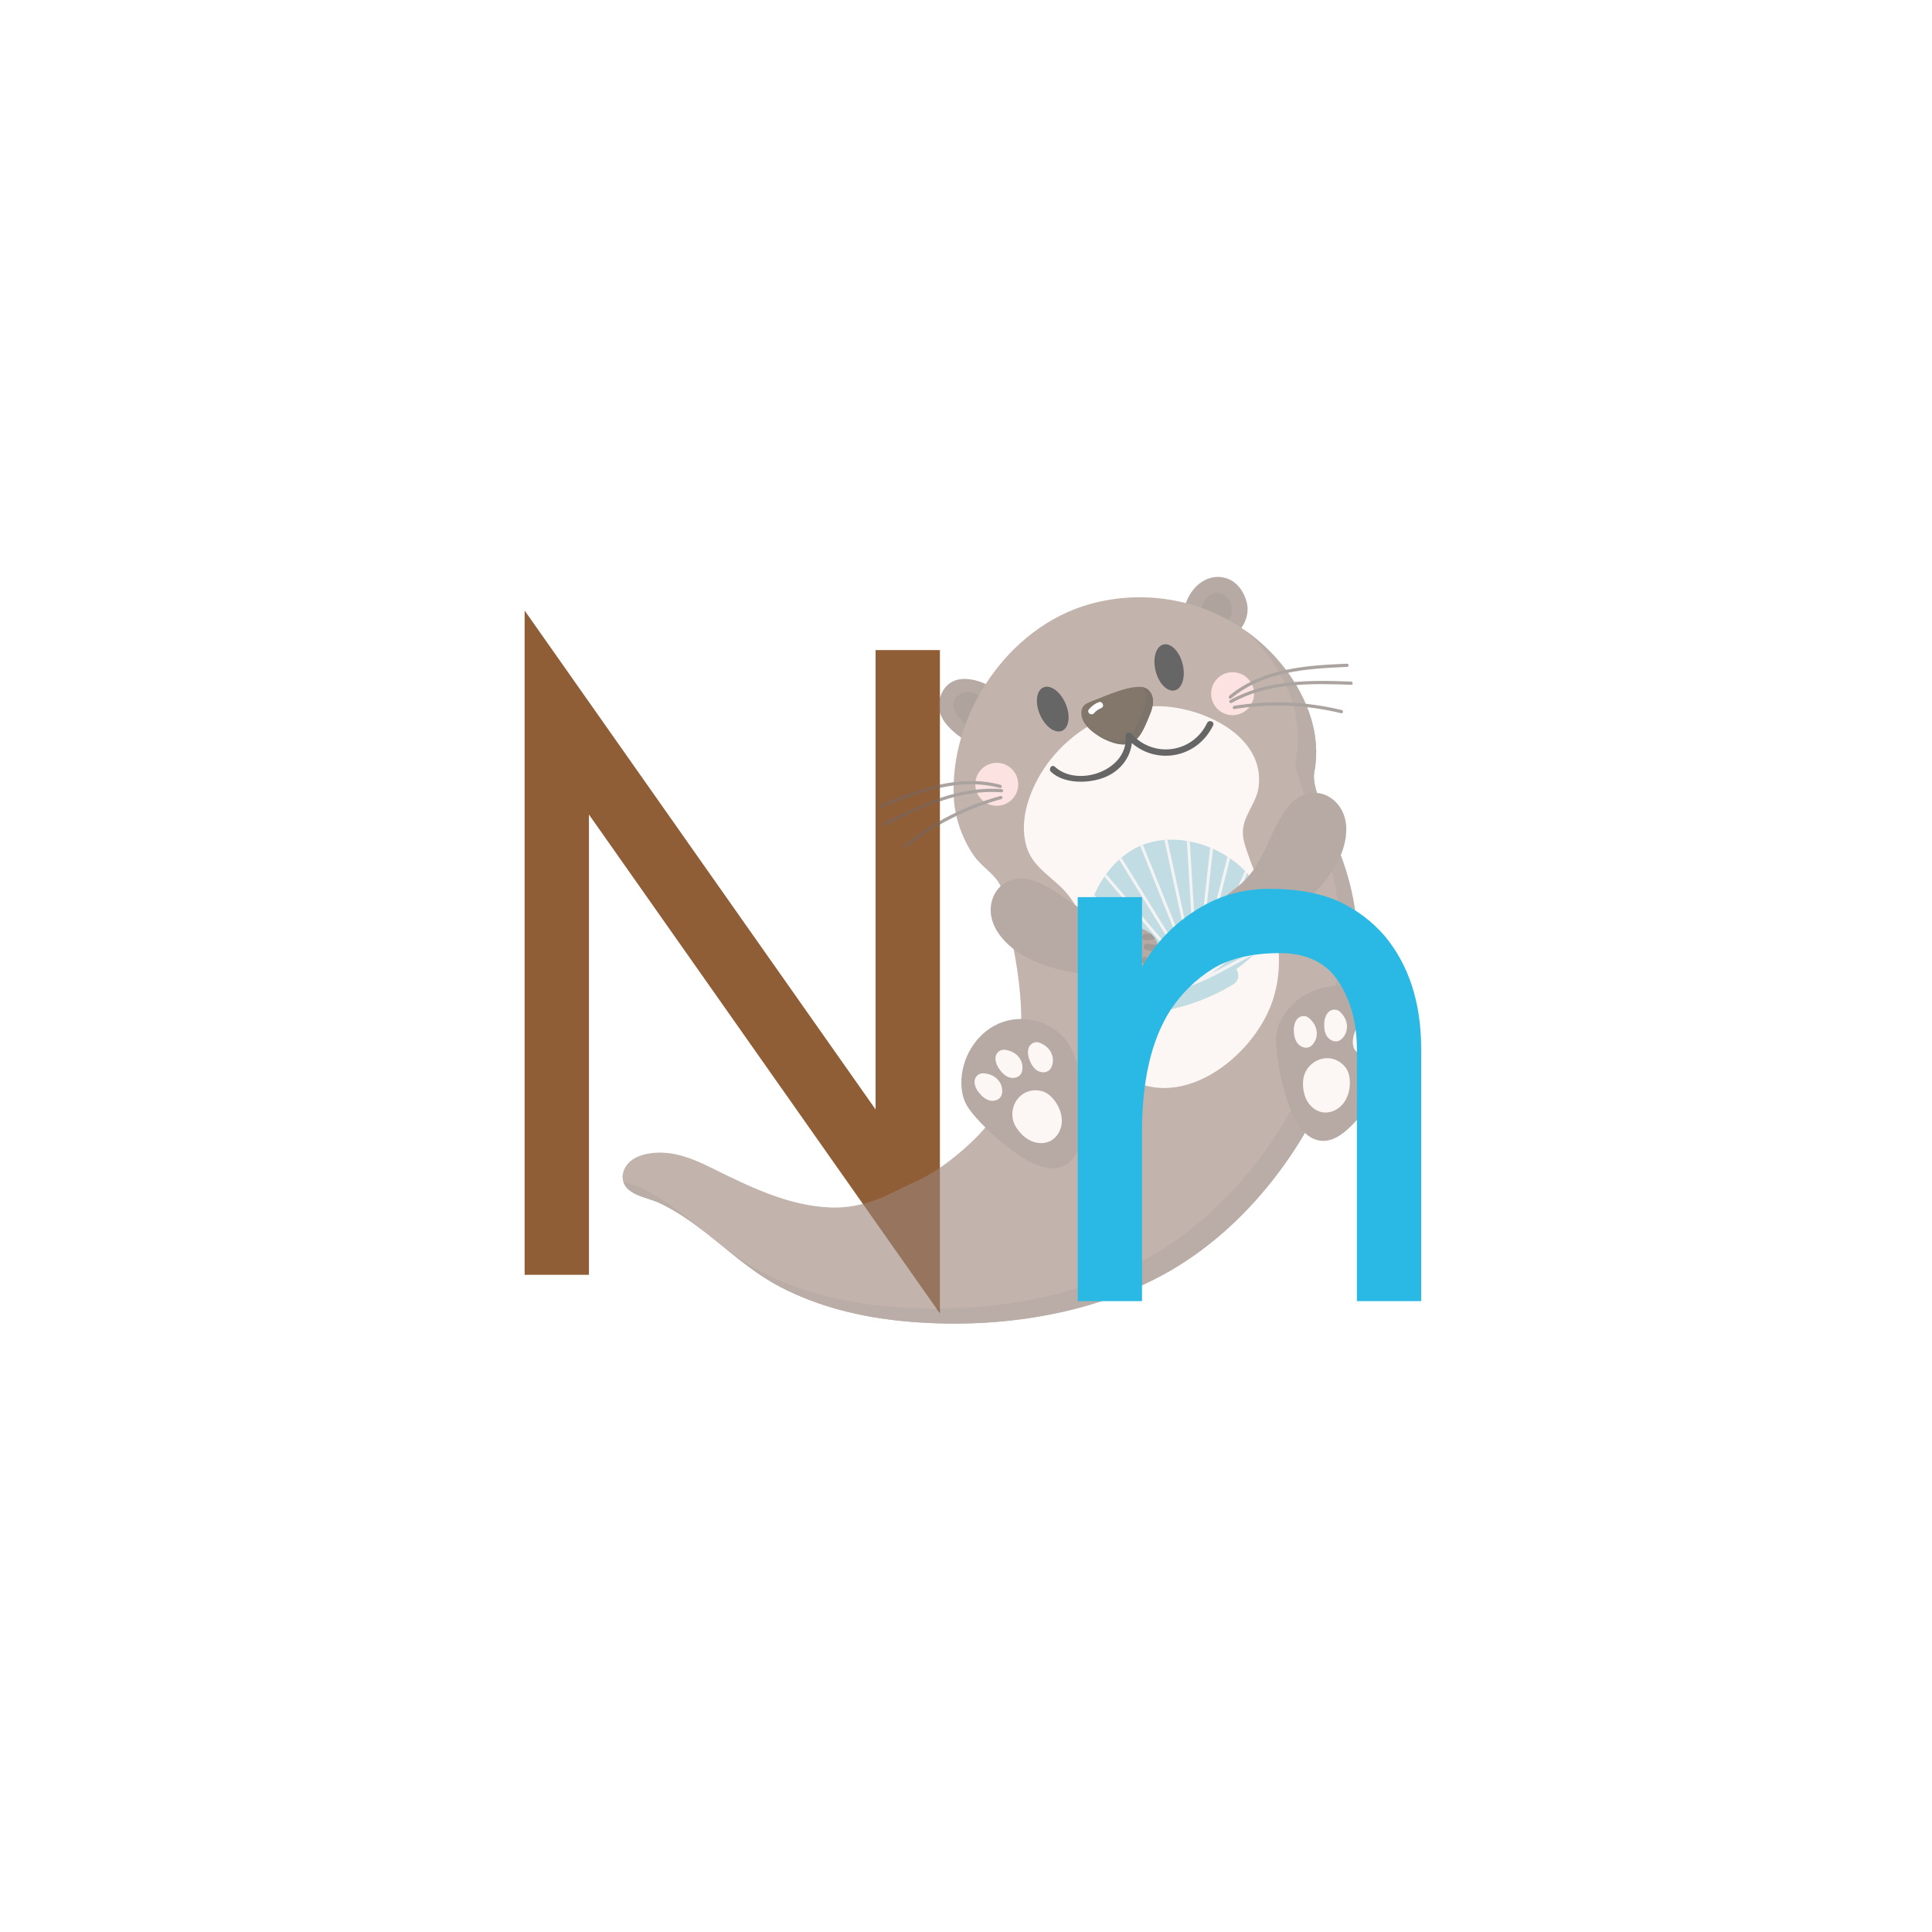 <svg xmlns="http://www.w3.org/2000/svg" xmlns:xlink="http://www.w3.org/1999/xlink" width="1080" zoomAndPan="magnify" viewBox="0 0 810 810" height="1080" preserveAspectRatio="xMidYMid meet" version="1.0"><defs><filter x="0%" y="0%" width="100%" xlink:type="simple" xlink:actuate="onLoad" height="100%" id="id1" xlink:show="other"><feColorMatrix values="0 0 0 0 1 0 0 0 0 1 0 0 0 0 1 0 0 0 1 0" color-interpolation-filters="sRGB"/></filter><g/><mask id="id2"><g filter="url(#id1)"><rect x="-81" width="972" fill="rgb(0%, 0%, 0%)" y="-81" height="972" fill-opacity="0.6"/></g></mask><clipPath id="id3"><path d="M 0.973 11.254 L 309.473 11.254 L 309.473 315.926 L 0.973 315.926 Z M 0.973 11.254 " clip-rule="nonzero"/></clipPath><clipPath id="id4"><path d="M 1.242 25.301 L 309.473 25.301 L 309.473 315.926 L 1.242 315.926 Z M 1.242 25.301 " clip-rule="nonzero"/></clipPath><clipPath id="id5"><path d="M 275 174 L 324.969 174 L 324.969 240 L 275 240 Z M 275 174 " clip-rule="nonzero"/></clipPath><clipPath id="id6"><rect x="0" width="326" y="0" height="317"/></clipPath></defs><rect x="-81" width="972" fill="rgb(100%, 100%, 100%)" y="-81" height="972" fill-opacity="1"/><rect x="-81" width="972" fill="rgb(100%, 100%, 100%)" y="-81" height="972" fill-opacity="1"/><g fill="rgb(56.47%, 36.859%, 21.179%)" fill-opacity="1"><g transform="translate(191.061, 534.481)"><g><path d="M 55.855 -192.988 L 203.004 16.18 L 203.004 -261.941 L 176.039 -261.941 L 176.039 -69.336 L 28.891 -278.504 L 28.891 0 L 55.855 0 Z M 55.855 -192.988 "/></g></g></g><g mask="url(#id2)"><g transform="matrix(1, 0, 0, 1, 260, 239)"><g clip-path="url(#id6)"><path fill="rgb(52.939%, 44.71%, 40.779%)" d="M 236.48 20.516 C 235.344 11.113 244.148 0.168 254.324 3.488 C 258.668 4.906 261.598 9.184 262.688 13.465 C 264.086 18.949 261.426 23.672 257.871 27.656 C 257.672 27.969 257.336 28.18 256.906 28.145 C 256.867 28.141 256.824 28.133 256.785 28.129 C 256.73 28.117 256.68 28.105 256.625 28.09 C 256.613 28.086 256.602 28.086 256.59 28.082 C 250.203 25.965 243.82 23.844 237.438 21.727 C 236.848 21.531 236.555 21.113 236.48 20.516 " fill-opacity="1" fill-rule="nonzero"/><path fill="rgb(47.06%, 39.609%, 36.079%)" d="M 252.02 22.836 C 255.145 20.883 256.137 16.195 254.07 13.141 C 253.09 11.699 251.387 10.613 249.66 10.863 C 248.316 11.059 247.195 12.004 246.363 13.078 C 244.645 15.301 243.879 18.246 244.305 21.027 L 252.02 22.836 " fill-opacity="1" fill-rule="nonzero"/><path fill="rgb(47.06%, 39.609%, 36.079%)" d="M 252.656 23.93 C 257.016 20.879 258.066 13.539 253.059 10.453 C 246.609 6.48 242.469 15.961 243.043 21.027 C 243.102 21.566 243.387 22.109 243.969 22.242 C 246.539 22.848 249.109 23.449 251.684 24.055 C 253.266 24.426 253.938 21.988 252.355 21.621 C 249.781 21.016 247.211 20.41 244.641 19.809 C 244.949 20.215 245.258 20.621 245.566 21.027 C 245.227 18.02 247.277 9.602 251.914 12.746 C 255.043 14.867 254.184 19.789 251.383 21.746 C 250.059 22.672 251.32 24.863 252.656 23.93 " fill-opacity="1" fill-rule="nonzero"/><path fill="rgb(52.939%, 44.71%, 40.779%)" d="M 134.18 53.168 C 138.172 41.656 151.086 45.41 158.352 50.781 C 158.59 50.898 158.781 51.078 158.891 51.312 C 158.902 51.332 158.91 51.355 158.918 51.375 C 158.926 51.391 158.934 51.406 158.938 51.422 C 159.066 51.738 159.012 52.078 158.836 52.367 C 156.754 57.957 154.672 63.543 152.59 69.133 C 152.148 70.324 151.727 72.723 150.469 73.387 C 148.383 74.488 144.992 71.652 143.473 70.602 C 137.871 66.734 131.566 60.703 134.18 53.168 " fill-opacity="1" fill-rule="nonzero"/><path fill="rgb(47.06%, 39.609%, 36.079%)" d="M 152.883 56.348 C 151.289 54.598 149.363 52.98 147.039 52.547 C 144.711 52.109 141.965 53.238 141.266 55.5 C 140.848 56.848 141.215 58.34 141.926 59.555 C 142.641 60.77 143.668 61.762 144.688 62.738 C 145.633 63.641 146.598 64.559 147.781 65.109 C 148.965 65.66 150.43 65.785 151.539 65.098 L 152.883 56.348 " fill-opacity="1" fill-rule="nonzero"/><path fill="rgb(47.06%, 39.609%, 36.079%)" d="M 153.836 55.395 C 150.812 52.184 145.863 49.258 141.766 52.551 C 137.164 56.25 141.383 61.656 144.594 64.496 C 146.602 66.27 152.172 68.855 152.961 64.668 C 153.461 62.035 153.777 59.355 154.184 56.707 C 154.445 55.004 151.844 54.273 151.582 55.988 C 151.395 57.203 151.207 58.422 151.023 59.637 C 150.879 60.582 150.73 61.527 150.586 62.473 C 150.527 62.863 150.531 64.215 150.273 64.52 C 149.711 65.191 146.465 62.559 145.926 62.051 C 144.434 60.652 142.449 58.973 142.566 56.746 C 142.688 54.445 144.816 53.52 146.918 53.926 C 148.973 54.324 150.547 55.836 151.93 57.305 C 153.121 58.57 155.027 56.656 153.836 55.395 " fill-opacity="1" fill-rule="nonzero"/><g clip-path="url(#id3)"><path fill="rgb(60.39%, 50.98%, 46.269%)" d="M 0.973 254.23 C 0.965 254.062 0.992 253.914 1.031 253.781 C 2.027 246.98 8.758 244.695 14.863 244.297 C 22.809 243.781 30.34 246.734 37.355 250.172 C 53.43 258.051 69.809 266.5 88.105 267.23 C 97.93 267.625 106.836 264.867 115.492 260.344 C 120 257.988 124.797 256.172 129.203 253.633 C 134.508 250.574 139.527 246.77 144.121 242.75 C 152.273 235.613 159.719 226.801 163.605 216.566 C 168.91 202.602 168.855 187.074 167.117 172.434 C 166.254 165.145 164.891 157.914 163.234 150.766 C 161.801 144.562 162.043 136.082 158.516 130.723 C 155.836 126.66 151.246 123.98 148.406 119.891 C 143.598 112.957 140.402 104.316 139.914 95.887 C 137.871 60.758 162.586 23.953 196.664 14.344 C 227.258 5.715 260.062 16.445 279.18 41.938 C 288.246 54.027 293.996 69.348 291.047 84.555 C 290.152 89.195 292.723 94.898 294.109 99.379 C 295.773 104.75 298.133 109.859 300.301 115.039 C 303.352 122.324 305.746 129.816 307.242 137.582 C 312.949 167.168 306.508 197.91 293.25 224.621 C 279.137 253.055 256.758 279.203 228.852 294.77 C 196.215 312.973 155.859 318.422 119.004 314.93 C 101.039 313.223 83.141 308.906 67.066 300.531 C 48.605 290.91 35.328 274.207 16.41 265.332 C 10.77 262.684 1.238 262.109 0.973 254.23 " fill-opacity="1" fill-rule="nonzero"/></g><g clip-path="url(#id4)"><path fill="rgb(54.9%, 46.669%, 42.349%)" d="M 8.711 259.047 C 27.625 267.922 40.906 284.625 59.363 294.246 C 75.441 302.621 93.336 306.941 111.301 308.641 C 148.156 312.137 188.516 306.688 221.152 288.484 C 249.055 272.918 271.438 246.77 285.547 218.336 C 298.805 191.621 305.25 160.883 299.543 131.297 C 298.047 123.531 295.652 116.039 292.598 108.754 C 290.43 103.578 288.074 98.465 286.41 93.094 C 285.023 88.613 282.449 82.91 283.348 78.27 C 286.297 63.062 280.543 47.742 271.477 35.656 C 268.719 31.977 265.668 28.613 262.387 25.562 C 268.68 30.035 274.367 35.52 279.18 41.938 C 288.246 54.027 294 69.344 291.051 84.555 C 290.152 89.195 292.723 94.898 294.109 99.379 C 295.773 104.75 298.133 109.859 300.301 115.035 C 303.355 122.324 305.746 129.816 307.242 137.578 C 312.949 167.168 306.508 197.906 293.25 224.621 C 279.137 253.055 256.758 279.203 228.852 294.77 C 196.219 312.973 155.859 318.418 119.004 314.926 C 101.039 313.223 83.141 308.902 67.066 300.527 C 48.605 290.906 35.328 274.207 16.414 265.332 C 11.348 262.953 3.148 262.242 1.336 256.418 C 3.875 257.336 6.574 258.043 8.711 259.047 " fill-opacity="1" fill-rule="nonzero"/></g><path fill="rgb(98.039%, 94.51%, 92.94%)" d="M 193.477 173.984 C 193.82 166.719 195.488 159.387 194.578 152.176 C 193.602 144.449 190.273 138.191 184.723 132.844 C 179.227 127.547 172.59 123.609 170.336 115.82 C 167.688 106.656 170.324 96.762 174.586 88.527 C 184.359 69.645 205.051 56.637 226.297 57.094 C 244.062 57.48 270.309 69.312 267.711 90.773 C 267.082 95.965 263.766 100.105 262.023 104.902 C 259.941 110.645 261.703 114.656 263.598 120.195 C 265.969 127.125 269.43 133.633 271.941 140.512 C 276.91 154.129 278.094 169.438 272.613 183.082 C 264.289 203.797 238.23 224.816 215.285 214.398 C 200.398 207.641 192.734 189.66 193.477 173.984 " fill-opacity="1" fill-rule="nonzero"/><path fill="rgb(18.819%, 10.979%, 3.92%)" d="M 193.371 60.457 C 193.844 66.32 201.785 70.844 206.691 72.375 C 216.438 75.422 218.859 68.418 222.078 60.566 C 222.832 58.734 223.469 56.805 223.406 54.828 C 223.348 52.848 222.48 50.801 220.793 49.77 C 219.23 48.812 217.262 48.863 215.449 49.121 C 210.98 49.75 206.734 51.426 202.535 53.09 C 200.828 53.766 199.117 54.441 197.41 55.121 C 196.164 55.613 194.852 56.16 194.086 57.254 C 193.441 58.164 193.281 59.344 193.371 60.457 " fill-opacity="1" fill-rule="nonzero"/><path fill="rgb(14.119%, 8.24%, 3.139%)" d="M 203.855 70.797 C 213.605 73.844 216.027 66.84 219.246 58.988 C 219.996 57.156 220.633 55.227 220.574 53.246 C 220.531 51.75 220.02 50.219 219.047 49.109 C 219.66 49.234 220.254 49.438 220.793 49.77 C 222.48 50.801 223.348 52.848 223.406 54.828 C 223.469 56.805 222.832 58.734 222.078 60.566 C 218.859 68.418 216.438 75.422 206.691 72.375 C 204.781 71.777 202.418 70.727 200.207 69.32 C 201.496 69.949 202.754 70.453 203.855 70.797 " fill-opacity="1" fill-rule="nonzero"/><path fill="rgb(100%, 100%, 100%)" d="M 201.684 57.871 C 200.527 58.332 199.531 59.008 198.734 59.969 C 197.633 61.305 195.43 59.746 196.535 58.406 C 197.633 57.078 198.973 56.047 200.574 55.406 C 202.18 54.766 203.301 57.223 201.684 57.871 " fill-opacity="1" fill-rule="nonzero"/><path fill="rgb(63.919%, 56.47%, 53.729%)" d="M 246.793 139.48 C 247.023 140.324 247.258 141.168 247.488 142.012 C 247.945 143.688 250.551 142.977 250.09 141.293 C 249.859 140.449 249.629 139.605 249.395 138.762 C 248.938 137.09 246.332 137.801 246.793 139.48 " fill-opacity="1" fill-rule="nonzero"/><path fill="rgb(63.919%, 56.47%, 53.729%)" d="M 239.34 137.996 C 239.648 139.246 239.957 140.5 240.262 141.75 C 240.68 143.438 243.281 142.723 242.867 141.031 C 242.559 139.781 242.25 138.531 241.941 137.277 C 241.523 135.594 238.922 136.305 239.34 137.996 " fill-opacity="1" fill-rule="nonzero"/><path fill="rgb(63.919%, 56.47%, 53.729%)" d="M 242.543 149.695 C 242.77 150.965 242.996 152.234 243.223 153.504 C 243.352 154.223 244.227 154.629 244.883 154.449 C 245.641 154.242 245.953 153.508 245.824 152.789 C 245.598 151.52 245.371 150.246 245.145 148.977 C 245.016 148.258 244.141 147.852 243.484 148.031 C 242.727 148.242 242.414 148.973 242.543 149.695 " fill-opacity="1" fill-rule="nonzero"/><path fill="rgb(63.919%, 56.47%, 53.729%)" d="M 232.098 147.277 C 232.52 147.891 232.652 148.414 232.598 149.133 C 232.543 149.859 233.258 150.484 233.949 150.484 C 234.723 150.484 235.242 149.863 235.297 149.133 C 235.383 148.008 235.066 146.844 234.43 145.914 C 234.016 145.316 233.246 145.043 232.582 145.43 C 231.988 145.781 231.684 146.676 232.098 147.277 " fill-opacity="1" fill-rule="nonzero"/><path fill="rgb(63.919%, 56.47%, 53.729%)" d="M 220.926 143.895 C 221.156 144.438 221.25 145.137 221.172 145.715 C 221.074 146.438 221.348 147.164 222.117 147.375 C 222.746 147.551 223.68 147.16 223.773 146.434 C 223.961 145.047 223.801 143.82 223.258 142.531 C 222.973 141.863 221.984 141.715 221.41 142.047 C 220.715 142.457 220.641 143.223 220.926 143.895 " fill-opacity="1" fill-rule="nonzero"/><path fill="rgb(63.919%, 56.47%, 53.729%)" d="M 223.824 154.312 C 223.938 155.691 224.047 157.07 224.16 158.449 C 224.301 160.172 227 160.184 226.859 158.449 C 226.746 157.07 226.637 155.691 226.523 154.312 C 226.387 152.594 223.684 152.578 223.824 154.312 " fill-opacity="1" fill-rule="nonzero"/><path fill="rgb(63.919%, 56.47%, 53.729%)" d="M 213.914 150.922 C 213.918 151.773 213.922 152.621 213.926 153.469 C 213.938 155.207 216.637 155.211 216.625 153.469 C 216.621 152.621 216.617 151.773 216.613 150.922 C 216.602 149.188 213.902 149.184 213.914 150.922 " fill-opacity="1" fill-rule="nonzero"/><path fill="rgb(0%, 0%, 0%)" d="M 224.477 42.23 C 225.789 47.539 229.395 51.215 232.531 50.438 C 235.664 49.66 237.141 44.727 235.828 39.418 C 234.516 34.109 230.91 30.434 227.773 31.211 C 224.641 31.984 223.164 36.922 224.477 42.23 " fill-opacity="1" fill-rule="nonzero"/><path fill="rgb(0%, 0%, 0%)" d="M 175.996 60.609 C 178.164 65.633 182.324 68.664 185.289 67.383 C 188.254 66.102 188.902 60.992 186.734 55.973 C 184.57 50.949 180.41 47.914 177.445 49.195 C 174.48 50.477 173.832 55.586 175.996 60.609 " fill-opacity="1" fill-rule="nonzero"/><path fill="rgb(98.43%, 80.779%, 80.779%)" d="M 249.488 57.133 C 252.414 61.152 258.043 62.035 262.059 59.109 C 266.074 56.18 266.957 50.547 264.031 46.531 C 261.105 42.512 255.48 41.625 251.465 44.555 C 247.449 47.48 246.562 53.113 249.488 57.133 " fill-opacity="1" fill-rule="nonzero"/><path fill="rgb(45.099%, 39.609%, 37.65%)" d="M 255.414 52.68 C 269.281 41.156 287.484 39.988 304.73 39.258 C 305.598 39.223 305.668 40.57 304.797 40.605 C 287.762 41.332 269.859 42.418 256.152 53.809 C 255.488 54.363 254.754 53.227 255.414 52.68 " fill-opacity="1" fill-rule="nonzero"/><path fill="rgb(45.099%, 39.609%, 37.65%)" d="M 255.676 54.559 C 271.191 45.875 289.172 46.121 306.43 46.754 C 307.289 46.785 307.367 48.137 306.496 48.105 C 289.512 47.48 271.695 47.133 256.414 55.688 C 255.66 56.109 254.918 54.984 255.676 54.559 " fill-opacity="1" fill-rule="nonzero"/><path fill="rgb(45.099%, 39.609%, 37.65%)" d="M 257.465 56.914 C 272.527 54.477 287.746 55.086 302.562 58.707 C 303.406 58.91 303.133 60.234 302.285 60.027 C 287.578 56.434 272.477 55.844 257.531 58.262 C 256.676 58.398 256.613 57.051 257.465 56.914 " fill-opacity="1" fill-rule="nonzero"/><path fill="rgb(98.43%, 80.779%, 80.779%)" d="M 166.711 91.609 C 165.727 96.484 160.98 99.637 156.109 98.652 C 151.238 97.664 148.09 92.914 149.074 88.043 C 150.059 83.168 154.805 80.016 159.676 81 C 164.547 81.988 167.695 86.738 166.711 91.609 " fill-opacity="1" fill-rule="nonzero"/><path fill="rgb(45.099%, 39.609%, 37.65%)" d="M 159.469 90.035 C 142.066 85.344 125.031 91.879 109.051 98.41 C 108.25 98.738 108.746 99.992 109.555 99.664 C 125.34 93.211 142.066 86.734 159.266 91.371 C 160.105 91.598 160.297 90.258 159.469 90.035 " fill-opacity="1" fill-rule="nonzero"/><path fill="rgb(45.099%, 39.609%, 37.65%)" d="M 160.012 91.852 C 142.293 90.434 126.055 98.16 110.629 105.934 C 109.863 106.32 110.355 107.578 111.133 107.188 C 126.309 99.539 142.359 91.789 159.812 93.188 C 160.676 93.258 160.879 91.922 160.012 91.852 " fill-opacity="1" fill-rule="nonzero"/><path fill="rgb(45.099%, 39.609%, 37.65%)" d="M 159.367 94.738 C 144.664 98.805 131.082 105.711 119.121 115.184 C 118.441 115.723 119.242 116.809 119.922 116.27 C 131.797 106.867 145.277 100.027 159.867 95.992 C 160.703 95.762 160.199 94.508 159.367 94.738 " fill-opacity="1" fill-rule="nonzero"/><g clip-path="url(#id5)"><path fill="rgb(52.939%, 44.31%, 40.779%)" d="M 302.512 236.473 C 309.73 231.305 316.488 220.934 320.32 213.266 C 322.754 208.402 324.797 203.184 324.859 197.75 C 324.969 187.168 316.703 177.297 306.406 174.891 C 296.109 172.484 284.711 177.289 278.641 185.957 C 277.297 187.879 276.176 189.988 275.59 192.262 C 274.836 195.176 274.977 198.246 275.262 201.242 C 276.07 209.727 277.988 218.102 280.957 226.086 C 284.57 235.801 292.297 243.789 302.512 236.473 " fill-opacity="1" fill-rule="nonzero"/></g><path fill="rgb(98.039%, 94.51%, 92.94%)" d="M 288.301 208.852 C 291.816 204.055 299.184 202.738 303.859 208.215 C 305.457 210.086 305.977 212.668 305.945 215.125 C 305.902 218.32 304.961 221.578 302.879 224 C 300.801 226.422 297.496 227.883 294.352 227.316 C 291.648 226.828 289.328 224.91 287.984 222.516 C 286.637 220.117 286.191 217.293 286.312 214.547 C 286.41 212.355 287.148 210.418 288.301 208.852 " fill-opacity="1" fill-rule="nonzero"/><path fill="rgb(98.039%, 94.51%, 92.94%)" d="M 282.43 192.898 C 282.359 190.109 283.645 186.562 287.219 187.062 C 288.465 187.234 289.785 188.684 290.484 189.613 C 292.453 192.23 292.691 195.742 290.727 198.43 C 290.281 199.035 289.746 199.586 289.074 199.918 C 287.348 200.777 285.141 199.906 283.973 198.371 C 282.805 196.84 282.473 194.828 282.43 192.898 " fill-opacity="1" fill-rule="nonzero"/><path fill="rgb(98.039%, 94.51%, 92.94%)" d="M 295.195 189.875 C 295.34 187.086 296.883 183.648 300.414 184.414 C 301.641 184.684 302.848 186.223 303.477 187.207 C 305.242 189.965 305.215 193.484 303.051 196.016 C 302.566 196.586 301.984 197.098 301.293 197.375 C 299.508 198.098 297.375 197.066 296.324 195.449 C 295.273 193.832 295.098 191.801 295.195 189.875 " fill-opacity="1" fill-rule="nonzero"/><path fill="rgb(98.039%, 94.51%, 92.94%)" d="M 307.73 194.453 C 308.523 191.777 310.828 188.797 314.082 190.367 C 315.211 190.914 316.023 192.695 316.406 193.797 C 317.48 196.891 316.629 200.309 313.938 202.266 C 313.332 202.703 312.648 203.062 311.91 203.176 C 310.004 203.461 308.168 201.957 307.527 200.137 C 306.883 198.32 307.188 196.305 307.73 194.453 " fill-opacity="1" fill-rule="nonzero"/><path fill="rgb(52.939%, 44.31%, 40.779%)" d="M 192.273 241.914 C 195.004 233.461 194.27 221.105 192.793 212.656 C 191.855 207.301 190.402 201.891 187.215 197.484 C 181.016 188.914 168.504 185.898 158.797 190.098 C 149.09 194.293 142.785 204.945 143.059 215.523 C 143.117 217.871 143.473 220.23 144.352 222.41 C 145.48 225.199 147.418 227.582 149.43 229.824 C 155.121 236.16 161.645 241.75 168.777 246.398 C 177.453 252.059 188.41 253.879 192.273 241.914 " fill-opacity="1" fill-rule="nonzero"/><path fill="rgb(98.039%, 94.51%, 92.94%)" d="M 164.43 228.176 C 164.406 222.227 169.547 216.781 176.559 218.398 C 178.953 218.953 180.91 220.715 182.344 222.711 C 184.207 225.305 185.387 228.484 185.156 231.672 C 184.926 234.855 183.137 237.996 180.273 239.414 C 177.812 240.633 174.805 240.473 172.301 239.348 C 169.793 238.223 167.754 236.219 166.223 233.938 C 164.996 232.117 164.438 230.117 164.43 228.176 " fill-opacity="1" fill-rule="nonzero"/><path fill="rgb(98.039%, 94.51%, 92.94%)" d="M 150.23 218.848 C 148.516 216.645 147.441 213.035 150.609 211.305 C 151.715 210.703 153.633 211.082 154.754 211.414 C 157.887 212.344 160.168 215.027 160.188 218.355 C 160.191 219.105 160.086 219.867 159.746 220.535 C 158.867 222.25 156.574 222.867 154.723 222.328 C 152.875 221.793 151.414 220.371 150.23 218.848 " fill-opacity="1" fill-rule="nonzero"/><path fill="rgb(98.039%, 94.51%, 92.94%)" d="M 158.695 208.816 C 157.152 206.488 156.352 202.805 159.641 201.32 C 160.785 200.805 162.676 201.328 163.766 201.742 C 166.82 202.906 168.891 205.754 168.66 209.074 C 168.609 209.824 168.445 210.578 168.055 211.215 C 167.047 212.859 164.719 213.301 162.914 212.625 C 161.109 211.953 159.762 210.422 158.695 208.816 " fill-opacity="1" fill-rule="nonzero"/><path fill="rgb(98.039%, 94.51%, 92.94%)" d="M 171.492 205.031 C 170.539 202.41 170.617 198.641 174.164 197.969 C 175.398 197.734 177.113 198.684 178.074 199.34 C 180.777 201.188 182.125 204.441 181.125 207.617 C 180.898 208.332 180.562 209.027 180.035 209.555 C 178.672 210.918 176.305 210.801 174.707 209.723 C 173.109 208.648 172.156 206.844 171.492 205.031 " fill-opacity="1" fill-rule="nonzero"/><path fill="rgb(0%, 0%, 0%)" d="M 246.086 64.121 C 240.031 76.781 223.512 79.027 214.27 68.539 C 213.371 67.52 211.762 68.262 211.891 69.594 C 213.246 83.773 192.027 91.469 182.234 82.434 C 180.961 81.258 179.391 83.457 180.656 84.625 C 186.215 89.754 196.367 89.531 202.957 86.969 C 209.242 84.523 213.816 79.078 214.527 72.555 C 225.402 81.883 242.156 78.574 248.605 65.094 C 249.355 63.523 246.832 62.562 246.086 64.121 " fill-opacity="1" fill-rule="nonzero"/><path fill="rgb(59.219%, 76.859%, 81.18%)" d="M 269.844 138.078 C 261.812 118.164 236.348 108.219 218.766 115.324 C 201.18 122.426 189.746 147.277 197.781 167.195 C 203.469 181.301 213.148 181.949 226.176 180.242 L 226.219 180.535 C 226.578 182.957 228.906 184.582 231.297 184.062 C 236.809 182.855 246.77 179.992 257.129 173.645 C 259.316 172.305 259.855 169.359 258.258 167.355 L 258.254 167.352 C 268.953 159.52 275.574 152.277 269.844 138.078 " fill-opacity="1" fill-rule="nonzero"/><path fill="rgb(92.159%, 92.159%, 92.159%)" d="M 248.043 169.008 L 271.594 151.066 C 271.715 150.488 271.809 149.898 271.863 149.293 L 247.039 168.211 L 271.102 141.875 C 270.977 141.406 270.859 140.945 270.703 140.465 L 246.398 167.066 L 267.758 133.801 C 267.527 133.398 267.297 132.992 267.051 132.602 L 245.762 165.754 L 262.883 127.121 C 262.582 126.789 262.273 126.461 261.961 126.137 L 244.316 165.949 L 255.715 120.887 C 255.352 120.637 254.988 120.387 254.621 120.148 L 243.285 164.949 L 248.551 116.867 C 248.152 116.691 247.754 116.52 247.355 116.355 L 241.969 165.555 L 238.84 113.793 C 238.422 113.711 238 113.641 237.582 113.574 L 240.684 164.871 L 229.43 113.078 C 229.008 113.094 228.594 113.129 228.176 113.164 L 239.625 165.875 L 219.176 115.172 C 219.039 115.223 218.898 115.27 218.766 115.324 C 218.516 115.426 218.273 115.539 218.027 115.648 L 238.613 166.684 L 210.164 120.578 C 209.844 120.848 209.527 121.125 209.211 121.406 L 236.961 166.375 L 203.758 127.473 C 203.504 127.816 203.258 128.164 203.016 128.516 L 236.508 167.762 L 198.738 136.285 C 198.57 136.688 198.41 137.09 198.25 137.496 L 235.145 168.246 L 196.219 144.062 C 196.121 144.492 196.035 144.926 195.953 145.359 L 235.09 169.676 L 195.164 153.438 C 195.168 153.891 195.184 154.34 195.199 154.793 L 233.914 170.539 L 196.047 161.574 C 196.145 162.027 196.262 162.48 196.379 162.93 L 234.367 171.926 L 198.898 169.695 C 199.129 170.152 199.371 170.562 199.609 170.988 L 234.699 173.191 L 204.215 176.77 C 204.684 177.164 205.172 177.52 205.664 177.852 L 234.527 174.465 L 213.535 180.648 C 214.676 180.801 215.844 180.891 217.066 180.906 C 223.785 178.93 230.504 176.949 237.223 174.973 C 245.859 172.43 253.742 167.434 261.699 163.277 C 263.004 162.598 264.309 161.914 265.609 161.234 C 266.469 160.375 267.254 159.5 267.957 158.602 L 248.043 169.008 " fill-opacity="1" fill-rule="nonzero"/><path fill="rgb(52.939%, 44.31%, 40.779%)" d="M 303.285 116.254 C 304.055 113.676 304.465 111.043 304.441 108.379 C 304.297 94.941 289.777 87.777 280.492 98.707 C 271.984 108.727 270.625 122.73 260.086 131.754 C 257.578 133.906 254.738 135.688 252.473 138.094 C 250.203 140.5 248.516 143.766 249.043 147.031 C 249.746 151.414 254.344 154.355 258.777 154.535 C 263.211 154.719 267.445 152.762 271.289 150.543 C 283.238 143.648 298.945 130.824 303.285 116.254 " fill-opacity="1" fill-rule="nonzero"/><path fill="rgb(38.82%, 34.509%, 32.939%)" d="M 249.566 142.641 C 249.215 143.582 248.996 144.559 248.965 145.547 C 250.406 145.309 251.781 144.738 253.012 143.871 C 254.434 142.867 252.754 140.754 251.336 141.75 C 250.781 142.141 250.188 142.438 249.566 142.641 " fill-opacity="1" fill-rule="nonzero"/><path fill="rgb(38.82%, 34.509%, 32.939%)" d="M 254.738 147.484 C 255.914 146.199 253.742 144.594 252.578 145.863 C 251.664 146.859 250.559 147.645 249.34 148.195 C 249.629 149.055 250.066 149.844 250.625 150.551 C 252.168 149.816 253.543 148.789 254.738 147.484 " fill-opacity="1" fill-rule="nonzero"/><path fill="rgb(38.82%, 34.509%, 32.939%)" d="M 256.379 150.262 C 255.621 151.414 254.652 152.336 253.52 153.004 C 254.441 153.531 255.445 153.938 256.48 154.195 C 257.262 153.531 257.961 152.762 258.539 151.879 C 259.492 150.434 257.332 148.809 256.379 150.262 " fill-opacity="1" fill-rule="nonzero"/><path fill="rgb(52.939%, 44.31%, 40.779%)" d="M 162.641 156.945 C 160.672 155.113 158.977 153.055 157.648 150.746 C 150.945 139.102 159.812 125.543 173.359 130.238 C 185.777 134.535 194.059 145.906 207.715 148.316 C 210.973 148.891 214.32 148.984 217.496 149.902 C 220.668 150.82 223.781 152.777 224.988 155.855 C 226.605 159.988 224.141 164.859 220.414 167.27 C 216.688 169.684 212.047 170.152 207.609 170.195 C 193.82 170.336 173.777 167.281 162.641 156.945 " fill-opacity="1" fill-rule="nonzero"/><path fill="rgb(38.82%, 34.509%, 32.939%)" d="M 222.305 152.34 C 223.086 152.973 223.77 153.703 224.301 154.539 C 222.938 155.062 221.461 155.273 219.965 155.152 C 218.227 155.012 218.602 152.336 220.328 152.477 C 221.004 152.531 221.668 152.48 222.305 152.34 " fill-opacity="1" fill-rule="nonzero"/><path fill="rgb(38.82%, 34.509%, 32.939%)" d="M 220.309 159.141 C 218.648 158.637 219.699 156.145 221.348 156.648 C 222.641 157.043 223.992 157.156 225.32 157.012 C 225.508 157.895 225.531 158.797 225.41 159.695 C 223.711 159.844 222.004 159.66 220.309 159.141 " fill-opacity="1" fill-rule="nonzero"/><path fill="rgb(38.82%, 34.509%, 32.939%)" d="M 220.309 162.367 C 221.547 162.977 222.852 163.277 224.164 163.277 C 223.637 164.199 222.98 165.059 222.219 165.809 C 221.207 165.633 220.215 165.324 219.27 164.863 C 217.715 164.098 218.746 161.602 220.309 162.367 " fill-opacity="1" fill-rule="nonzero"/></g></g></g><g fill="rgb(16.469%, 72.549%, 89.409%)" fill-opacity="1"><g transform="translate(422.968, 545.509)"><g><path d="M 145.914 0 L 172.863 0 L 172.863 -105.875 C 172.863 -125.508 167.473 -141.293 157.465 -153.23 C 152.074 -159.391 145.914 -164.008 138.598 -167.473 C 130.898 -170.938 121.273 -172.863 109.34 -172.863 C 97.02 -172.863 86.625 -169.398 77.383 -163.238 C 68.531 -157.465 61.215 -149.766 55.824 -140.141 L 55.824 -169.398 L 28.875 -169.398 L 28.875 0 L 55.824 0 L 55.824 -70.84 C 55.824 -92.398 59.676 -109.34 67.758 -122.043 C 72.379 -128.973 78.156 -134.75 85.469 -139.367 C 92.398 -143.605 102.023 -145.914 113.574 -145.914 C 125.125 -145.914 133.211 -141.68 138.215 -133.98 C 143.219 -126.277 145.914 -116.652 145.914 -105.875 Z M 145.914 0 "/></g></g></g></svg>